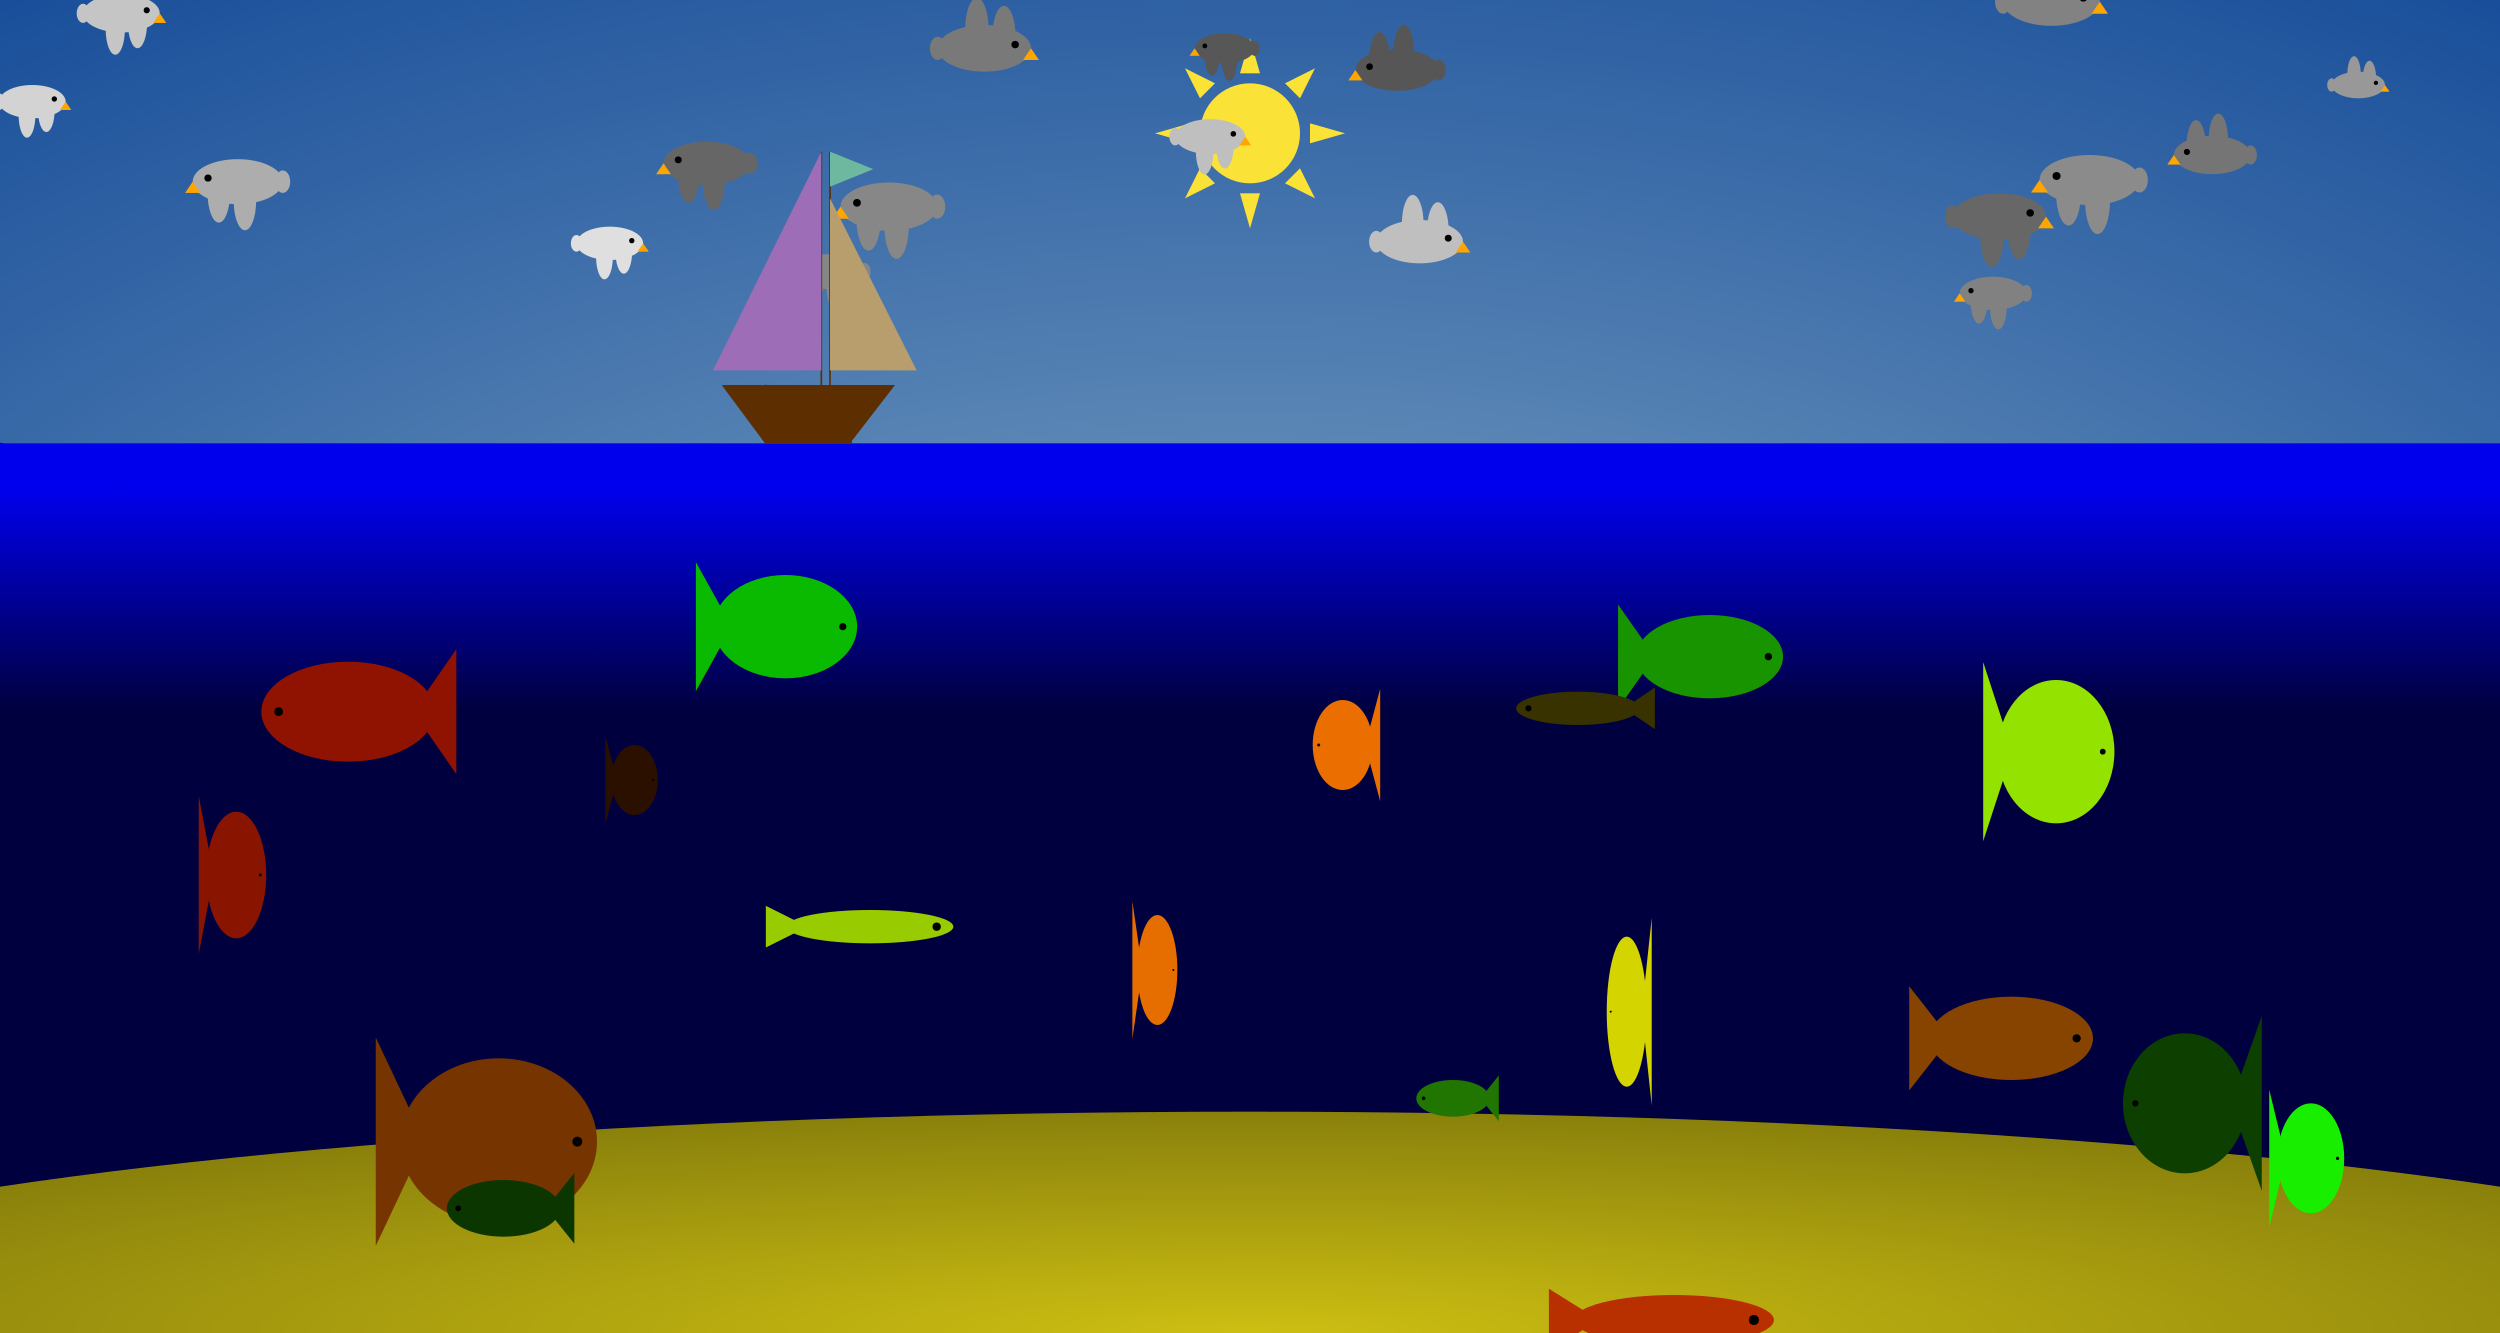 <?xml version="1.0" encoding="utf-8"?>
<svg xmlns="http://www.w3.org/2000/svg" version="1.1" width="1500" height="800">

<defs>
<radialGradient 
id="grad1" cx="50%" cy="50%" r="50%" fx="50%" fy="50%" >
<stop offset="0%" stop-color="rgb(135,172,200)" stop-opacity="1" /> 
<stop offset="100%" stop-color="rgb(3,60,145)" stop-opacity="1" />
</radialGradient> 
</defs>

<ellipse cx="750" cy="533" rx="1500" ry="800" fill="url(#grad1)" />
<polygon points=" 714,86 714,74 693,80" style="fill:rgb(251,226,55)" />
<polygon points=" 786,86 786,74 807,80" style="fill:rgb(251,226,55)" />
<polygon points=" 756,44 744,44 750,23" style="fill:rgb(251,226,55)" />
<polygon points=" 756,116 744,116 750,137" style="fill:rgb(251,226,55)" />
<polygon points=" 720,59 729,50 711,41" style="fill:rgb(251,226,55)" />
<polygon points=" 780,101 771,110 789,119" style="fill:rgb(251,226,55)" />
<polygon points=" 720,101 729,110 711,119" style="fill:rgb(251,226,55)" />
<polygon points=" 771,50 780,59 789,41" style="fill:rgb(251,226,55)" />
<circle cx="750" cy="80" r="30" fill="rgb(251,226,55)" />
<ellipse cx="1990.14" cy="140" rx="19" ry="9.5" fill="rgb(98,98,98)" />
<polygon points=" 2009.14,140 2005.91,144.75 2012.37,144.75" style="fill:orange" />
<ellipse cx="1971.14" cy="140" rx="3.167" ry="4.75" fill="rgb(98,98,98)" />
<ellipse cx="1998.12" cy="144.75" rx="4.75" ry="12.54" fill="rgb(98,98,98)" />
<ellipse cx="1987.1" cy="147.98" rx="4.75" ry="12.54" fill="rgb(98,98,98)" />
<circle cx="2002.68" cy="138.48" r="1.52" fill="dark" />
<ellipse cx="1819.24" cy="105" rx="30" ry="15" fill="rgb(217,217,217)" />
<polygon points=" 1849.24,105 1844.14,112.5 1854.34,112.5" style="fill:orange" />
<ellipse cx="1789.24" cy="105" rx="5" ry="7.5" fill="rgb(217,217,217)" />
<ellipse cx="1831.84" cy="97.5" rx="7.5" ry="19.8" fill="rgb(217,217,217)" />
<ellipse cx="1814.44" cy="92.4" rx="7.5" ry="19.8" fill="rgb(217,217,217)" />
<circle cx="1839.04" cy="102.6" r="2.4" fill="dark" />
<ellipse cx="1253.72" cy="108" rx="30" ry="15" fill="rgb(139,139,139)" />
<polygon points=" 1223.72,108 1228.82,115.5 1218.62,115.5" style="fill:orange" />
<ellipse cx="1283.72" cy="108" rx="5" ry="7.5" fill="rgb(139,139,139)" />
<ellipse cx="1241.12" cy="115.5" rx="7.5" ry="19.8" fill="rgb(139,139,139)" />
<ellipse cx="1258.52" cy="120.6" rx="7.5" ry="19.8" fill="rgb(139,139,139)" />
<circle cx="1233.92" cy="105.6" r="2.4" fill="dark" />
<ellipse cx="1230.87" cy="1" rx="29" ry="14.5" fill="rgb(130,130,130)" />
<polygon points=" 1259.87,1 1254.94,8.25 1264.8,8.25" style="fill:orange" />
<ellipse cx="1201.87" cy="1" rx="4.833" ry="7.25" fill="rgb(130,130,130)" />
<ellipse cx="1243.05" cy="-6.25" rx="7.25" ry="19.14" fill="rgb(130,130,130)" />
<ellipse cx="1226.23" cy="-11.18" rx="7.25" ry="19.14" fill="rgb(130,130,130)" />
<circle cx="1250.01" cy="-1.32" r="2.32" fill="dark" />
<ellipse cx="1414.98" cy="51" rx="16" ry="8" fill="rgb(152,152,152)" />
<polygon points=" 1430.98,51 1428.26,55 1433.7,55" style="fill:orange" />
<ellipse cx="1398.98" cy="51" rx="2.667" ry="4" fill="rgb(152,152,152)" />
<ellipse cx="1421.7" cy="47" rx="4" ry="10.56" fill="rgb(152,152,152)" />
<ellipse cx="1412.42" cy="44.28" rx="4" ry="10.56" fill="rgb(152,152,152)" />
<circle cx="1425.54" cy="49.72" r="1.28" fill="dark" />
<ellipse cx="1199.62" cy="130" rx="28" ry="14" fill="rgb(103,103,103)" />
<polygon points=" 1227.62,130 1222.86,137 1232.38,137" style="fill:orange" />
<ellipse cx="1171.62" cy="130" rx="4.667" ry="7" fill="rgb(103,103,103)" />
<ellipse cx="1211.38" cy="137" rx="7" ry="18.48" fill="rgb(103,103,103)" />
<ellipse cx="1195.14" cy="141.76" rx="7" ry="18.48" fill="rgb(103,103,103)" />
<circle cx="1218.1" cy="127.76" r="2.24" fill="dark" />
<ellipse cx="838.243" cy="42" rx="25" ry="12.5" fill="rgb(86,86,86)" />
<polygon points=" 813.243,42 817.493,48.25 808.993,48.25" style="fill:orange" />
<ellipse cx="863.243" cy="42" rx="4.167" ry="6.25" fill="rgb(86,86,86)" />
<ellipse cx="827.743" cy="35.75" rx="6.25" ry="16.5" fill="rgb(86,86,86)" />
<ellipse cx="842.243" cy="31.5" rx="6.25" ry="16.5" fill="rgb(86,86,86)" />
<circle cx="821.743" cy="40" r="2" fill="dark" />
<ellipse cx="734.771" cy="29" rx="18" ry="9" fill="rgb(87,87,87)" />
<polygon points=" 716.771,29 719.831,33.5 713.711,33.5" style="fill:orange" />
<ellipse cx="752.771" cy="29" rx="3" ry="4.5" fill="rgb(87,87,87)" />
<ellipse cx="727.211" cy="33.5" rx="4.5" ry="11.88" fill="rgb(87,87,87)" />
<ellipse cx="737.651" cy="36.56" rx="4.5" ry="11.88" fill="rgb(87,87,87)" />
<circle cx="722.891" cy="27.56" r="1.44" fill="dark" />
<ellipse cx="590.609" cy="29" rx="28" ry="14" fill="rgb(121,121,121)" />
<polygon points=" 618.609,29 613.849,36 623.369,36" style="fill:orange" />
<ellipse cx="562.609" cy="29" rx="4.667" ry="7" fill="rgb(121,121,121)" />
<ellipse cx="602.369" cy="22" rx="7" ry="18.48" fill="rgb(121,121,121)" />
<ellipse cx="586.129" cy="17.24" rx="7" ry="18.48" fill="rgb(121,121,121)" />
<circle cx="609.089" cy="26.76" r="2.24" fill="dark" />
<ellipse cx="726.132" cy="82" rx="21" ry="10.5" fill="rgb(191,191,191)" />
<polygon points=" 747.132,82 743.562,87.25 750.702,87.25" style="fill:orange" />
<ellipse cx="705.132" cy="82" rx="3.5" ry="5.25" fill="rgb(191,191,191)" />
<ellipse cx="734.952" cy="87.25" rx="5.25" ry="13.86" fill="rgb(191,191,191)" />
<ellipse cx="722.772" cy="90.82" rx="5.25" ry="13.86" fill="rgb(191,191,191)" />
<circle cx="739.992" cy="80.32" r="1.68" fill="dark" />
<ellipse cx="72.846" cy="8" rx="23" ry="11.5" fill="rgb(197,197,197)" />
<polygon points=" 95.846,8 91.936,13.75 99.756,13.75" style="fill:orange" />
<ellipse cx="49.846" cy="8" rx="3.833" ry="5.75" fill="rgb(197,197,197)" />
<ellipse cx="82.506" cy="13.75" rx="5.75" ry="15.18" fill="rgb(197,197,197)" />
<ellipse cx="69.166" cy="17.66" rx="5.75" ry="15.18" fill="rgb(197,197,197)" />
<circle cx="88.026" cy="6.16" r="1.84" fill="dark" />
<ellipse cx="365.87" cy="146" rx="20" ry="10" fill="rgb(223,223,223)" />
<polygon points=" 385.87,146 382.47,151 389.27,151" style="fill:orange" />
<ellipse cx="345.87" cy="146" rx="3.333" ry="5" fill="rgb(223,223,223)" />
<ellipse cx="374.27" cy="151" rx="5" ry="13.2" fill="rgb(223,223,223)" />
<ellipse cx="362.67" cy="154.4" rx="5" ry="13.2" fill="rgb(223,223,223)" />
<circle cx="379.07" cy="144.4" r="1.6" fill="dark" />
<ellipse cx="1600.12" cy="72" rx="27" ry="13.5" fill="rgb(147,147,147)" />
<polygon points=" 1573.12,72 1577.71,78.75 1568.53,78.75" style="fill:orange" />
<ellipse cx="1627.12" cy="72" rx="4.5" ry="6.75" fill="rgb(147,147,147)" />
<ellipse cx="1588.78" cy="78.75" rx="6.75" ry="17.82" fill="rgb(147,147,147)" />
<ellipse cx="1604.44" cy="83.34" rx="6.75" ry="17.82" fill="rgb(147,147,147)" />
<circle cx="1582.3" cy="69.84" r="2.16" fill="dark" />
<ellipse cx="1895.08" cy="23" rx="30" ry="15" fill="rgb(234,234,234)" />
<polygon points=" 1925.08,23 1919.98,30.5 1930.18,30.5" style="fill:orange" />
<ellipse cx="1865.08" cy="23" rx="5" ry="7.5" fill="rgb(234,234,234)" />
<ellipse cx="1907.68" cy="30.5" rx="7.5" ry="19.8" fill="rgb(234,234,234)" />
<ellipse cx="1890.28" cy="35.6" rx="7.5" ry="19.8" fill="rgb(234,234,234)" />
<circle cx="1914.88" cy="20.6" r="2.4" fill="dark" />
<ellipse cx="1952.94" cy="111" rx="30" ry="15" fill="rgb(187,187,187)" />
<polygon points=" 1982.94,111 1977.84,118.5 1988.04,118.5" style="fill:orange" />
<ellipse cx="1922.94" cy="111" rx="5" ry="7.5" fill="rgb(187,187,187)" />
<ellipse cx="1965.54" cy="118.5" rx="7.5" ry="19.8" fill="rgb(187,187,187)" />
<ellipse cx="1948.14" cy="123.6" rx="7.5" ry="19.8" fill="rgb(187,187,187)" />
<circle cx="1972.74" cy="108.6" r="2.4" fill="dark" />
<ellipse cx="1860.43" cy="64" rx="23" ry="11.5" fill="rgb(131,131,131)" />
<polygon points=" 1883.43,64 1879.52,69.75 1887.34,69.75" style="fill:orange" />
<ellipse cx="1837.43" cy="64" rx="3.833" ry="5.75" fill="rgb(131,131,131)" />
<ellipse cx="1870.09" cy="69.75" rx="5.75" ry="15.18" fill="rgb(131,131,131)" />
<ellipse cx="1856.75" cy="73.66" rx="5.75" ry="15.18" fill="rgb(131,131,131)" />
<circle cx="1875.61" cy="62.16" r="1.84" fill="dark" />
<ellipse cx="1195.79" cy="176" rx="20" ry="10" fill="rgb(129,129,129)" />
<polygon points=" 1175.79,176 1179.19,181 1172.39,181" style="fill:orange" />
<ellipse cx="1215.79" cy="176" rx="3.333" ry="5" fill="rgb(129,129,129)" />
<ellipse cx="1187.39" cy="181" rx="5" ry="13.2" fill="rgb(129,129,129)" />
<ellipse cx="1198.99" cy="184.4" rx="5" ry="13.2" fill="rgb(129,129,129)" />
<circle cx="1182.59" cy="174.4" r="1.6" fill="dark" />
<ellipse cx="1327.32" cy="93" rx="23" ry="11.5" fill="rgb(117,117,117)" />
<polygon points=" 1304.32,93 1308.23,98.75 1300.41,98.75" style="fill:orange" />
<ellipse cx="1350.32" cy="93" rx="3.833" ry="5.75" fill="rgb(117,117,117)" />
<ellipse cx="1317.66" cy="87.25" rx="5.75" ry="15.18" fill="rgb(117,117,117)" />
<ellipse cx="1331" cy="83.34" rx="5.75" ry="15.18" fill="rgb(117,117,117)" />
<circle cx="1312.14" cy="91.16" r="1.84" fill="dark" />
<ellipse cx="533.325" cy="124" rx="29" ry="14.5" fill="rgb(135,135,135)" />
<polygon points=" 504.325,124 509.255,131.25 499.395,131.25" style="fill:orange" />
<ellipse cx="562.325" cy="124" rx="4.833" ry="7.25" fill="rgb(135,135,135)" />
<ellipse cx="521.145" cy="131.25" rx="7.25" ry="19.14" fill="rgb(135,135,135)" />
<ellipse cx="537.965" cy="136.18" rx="7.25" ry="19.14" fill="rgb(135,135,135)" />
<circle cx="514.185" cy="121.68" r="2.32" fill="dark" />
<ellipse cx="851.789" cy="145" rx="26" ry="13" fill="rgb(191,191,191)" />
<polygon points=" 877.789,145 873.369,151.5 882.209,151.5" style="fill:orange" />
<ellipse cx="825.789" cy="145" rx="4.333" ry="6.5" fill="rgb(191,191,191)" />
<ellipse cx="862.709" cy="138.5" rx="6.5" ry="17.16" fill="rgb(191,191,191)" />
<ellipse cx="847.629" cy="134.08" rx="6.5" ry="17.16" fill="rgb(191,191,191)" />
<circle cx="868.949" cy="142.92" r="2.08" fill="dark" />
<ellipse cx="497.809" cy="163" rx="21" ry="10.5" fill="rgb(134,134,134)" />
<polygon points=" 476.809,163 480.379,168.25 473.239,168.25" style="fill:orange" />
<ellipse cx="518.809" cy="163" rx="3.5" ry="5.25" fill="rgb(134,134,134)" />
<ellipse cx="488.989" cy="168.25" rx="5.25" ry="13.86" fill="rgb(134,134,134)" />
<ellipse cx="501.169" cy="171.82" rx="5.25" ry="13.86" fill="rgb(134,134,134)" />
<circle cx="483.949" cy="161.32" r="1.68" fill="dark" />
<ellipse cx="424.111" cy="98" rx="26" ry="13" fill="rgb(102,102,102)" />
<polygon points=" 398.111,98 402.531,104.5 393.691,104.5" style="fill:orange" />
<ellipse cx="450.111" cy="98" rx="4.333" ry="6.5" fill="rgb(102,102,102)" />
<ellipse cx="413.191" cy="104.5" rx="6.5" ry="17.16" fill="rgb(102,102,102)" />
<ellipse cx="428.271" cy="108.92" rx="6.5" ry="17.16" fill="rgb(102,102,102)" />
<circle cx="406.951" cy="95.92" r="2.08" fill="dark" />
<ellipse cx="19.396" cy="61" rx="20" ry="10" fill="rgb(211,211,211)" />
<polygon points=" 39.396,61 35.996,66 42.796,66" style="fill:orange" />
<ellipse cx="-0.604" cy="61" rx="3.333" ry="5" fill="rgb(211,211,211)" />
<ellipse cx="27.796" cy="66" rx="5" ry="13.2" fill="rgb(211,211,211)" />
<ellipse cx="16.196" cy="69.4" rx="5" ry="13.2" fill="rgb(211,211,211)" />
<circle cx="32.596" cy="59.4" r="1.6" fill="dark" />
<ellipse cx="142.629" cy="109" rx="27" ry="13.5" fill="rgb(173,173,173)" />
<polygon points=" 115.629,109 120.219,115.75 111.039,115.75" style="fill:orange" />
<ellipse cx="169.629" cy="109" rx="4.5" ry="6.75" fill="rgb(173,173,173)" />
<ellipse cx="131.289" cy="115.75" rx="6.75" ry="17.82" fill="rgb(173,173,173)" />
<ellipse cx="146.949" cy="120.34" rx="6.75" ry="17.82" fill="rgb(173,173,173)" />
<circle cx="124.809" cy="106.84" r="2.16" fill="dark" />
<defs>
<linearGradient 
id="gradMer" x1="0%" y1="30%" x2="0%" y2="5%" >
<stop offset="0%" stop-color="rgb(0,0,62)" stop-opacity="1" /> 
<stop offset="100%" stop-color="rgb(0,0,236)" stop-opacity="1" />
</linearGradient> 
</defs>

<polygon points=" 1500,266 0,266 1500,800" style="fill:url(#gradMer)" />
<polygon points=" 0,800 0,266 1500,800" style="fill:url(#gradMer)" />
<line x1="1500" y1="800" x2="0" y2="266" stroke="url(#gradMer)" />
<defs>
<radialGradient 
id="gradSable" cx="50%" cy="50%" r="50%" fx="50%" fy="50%" >
<stop offset="0%" stop-color="rgb(205,191,18)" stop-opacity="1" /> 
<stop offset="100%" stop-color="rgb(138,129,12)" stop-opacity="1" />
</radialGradient> 
</defs>

<ellipse cx="750" cy="800" rx="1000" ry="133" fill="url(#gradSable)" />
<ellipse cx="471.278" cy="376" rx="43" ry="31" fill="rgb(9,186,0)" />
<polygon points=" 439.028,376 417.528,414.75 417.528,337.25" style="fill:rgb(9,186,0)" />
<circle cx="505.678" cy="376" r="2.15" fill="black" />
<polygon points=" 511,231 459,231 511,266" style="fill:rgb(92,46,0)" />
<polygon points=" 459,266 459,231 511,266" style="fill:rgb(92,46,0)" />
<line x1="511" y1="266" x2="459" y2="231" stroke="rgb(92,46,0)" />
<polygon points=" 510,266 510,231 537,231" style="fill:rgb(92,46,0)" />
<polygon points=" 459,266 459,231 433,231" style="fill:rgb(92,46,0)" />
<line x1="492.8" y1="231" x2="492.8" y2="91" stroke="rgb(92,46,0)" />
<line x1="498" y1="231" x2="498" y2="91" stroke="rgb(92,46,0)" />
<polygon points=" 492.8,222.25 492.8,91 427.8,222.25" style="fill:rgb(158,109,184)" />
<polygon points=" 498,222.25 498,119 550,222.25" style="fill:rgb(184,158,109)" />
<polygon points=" 498,112 498,91 524,101.5" style="fill:rgb(109,184,158)" />
<ellipse cx="1025.83" cy="394" rx="44" ry="25" fill="rgb(24,148,0)" />
<polygon points=" 992.834,394 970.834,425.25 970.834,362.75" style="fill:rgb(24,148,0)" />
<circle cx="1061.03" cy="394" r="2.2" fill="black" />
<ellipse cx="946.694" cy="425" rx="37" ry="10" fill="rgb(56,50,0)" />
<polygon points=" 974.444,425 992.944,437.5 992.944,412.5" style="fill:rgb(56,50,0)" />
<circle cx="917.094" cy="425" r="1.85" fill="black" />
<ellipse cx="208.806" cy="427" rx="52" ry="30" fill="rgb(143,19,0)" />
<polygon points=" 247.806,427 273.806,464.5 273.806,389.5" style="fill:rgb(143,19,0)" />
<circle cx="167.206" cy="427" r="2.6" fill="black" />
<ellipse cx="1739.55" cy="430" rx="27" ry="44" fill="rgb(89,44,0)" />
<polygon points=" 1719.3,430 1705.8,485 1705.8,375" style="fill:rgb(89,44,0)" />
<circle cx="1761.15" cy="430" r="1.35" fill="black" />
<ellipse cx="805.612" cy="447" rx="18" ry="27" fill="rgb(234,111,0)" />
<polygon points=" 819.112,447 828.112,480.75 828.112,413.25" style="fill:rgb(234,111,0)" />
<circle cx="791.212" cy="447" r="0.9" fill="black" />
<ellipse cx="1959.23" cy="450" rx="44" ry="17" fill="rgb(31,22,0)" />
<polygon points=" 1926.23,450 1904.23,471.25 1904.23,428.75" style="fill:rgb(31,22,0)" />
<circle cx="1994.43" cy="450" r="2.2" fill="black" />
<ellipse cx="1233.66" cy="451" rx="35" ry="43" fill="rgb(147,226,0)" />
<polygon points=" 1207.41,451 1189.91,504.75 1189.91,397.25" style="fill:rgb(147,226,0)" />
<circle cx="1261.66" cy="451" r="1.75" fill="black" />
<ellipse cx="1570.52" cy="461" rx="18" ry="17" fill="rgb(116,13,0)" />
<polygon points=" 1557.02,461 1548.02,482.25 1548.02,439.75" style="fill:rgb(116,13,0)" />
<circle cx="1584.92" cy="461" r="0.9" fill="black" />
<ellipse cx="380.696" cy="468" rx="14" ry="21" fill="rgb(43,16,0)" />
<polygon points=" 370.196,468 363.196,494.25 363.196,441.75" style="fill:rgb(43,16,0)" />
<circle cx="391.896" cy="468" r="0.7" fill="black" />
<ellipse cx="141.733" cy="525" rx="18" ry="38" fill="rgb(137,20,0)" />
<polygon points=" 128.233,525 119.233,572.5 119.233,477.5" style="fill:rgb(137,20,0)" />
<circle cx="156.133" cy="525" r="0.9" fill="black" />
<ellipse cx="522.003" cy="556" rx="50" ry="10" fill="rgb(153,204,0)" />
<polygon points=" 484.503,556 459.503,568.5 459.503,543.5" style="fill:rgb(153,204,0)" />
<circle cx="562.003" cy="556" r="2.5" fill="black" />
<ellipse cx="1882.94" cy="567" rx="50" ry="33" fill="rgb(68,216,0)" />
<polygon points=" 1845.44,567 1820.44,608.25 1820.44,525.75" style="fill:rgb(68,216,0)" />
<circle cx="1922.94" cy="567" r="2.5" fill="black" />
<ellipse cx="694.421" cy="582" rx="12" ry="33" fill="rgb(230,109,0)" />
<polygon points=" 685.421,582 679.421,623.25 679.421,540.75" style="fill:rgb(230,109,0)" />
<circle cx="704.021" cy="582" r="0.6" fill="black" />
<ellipse cx="1937.27" cy="601" rx="59" ry="11" fill="rgb(228,155,0)" />
<polygon points=" 1893.02,601 1863.52,614.75 1863.52,587.25" style="fill:rgb(228,155,0)" />
<circle cx="1984.47" cy="601" r="2.95" fill="black" />
<ellipse cx="976.038" cy="607" rx="12" ry="45" fill="rgb(212,213,0)" />
<polygon points=" 985.038,607 991.038,663.25 991.038,550.75" style="fill:rgb(212,213,0)" />
<circle cx="966.438" cy="607" r="0.6" fill="black" />
<ellipse cx="1206.78" cy="623" rx="49" ry="25" fill="rgb(135,68,0)" />
<polygon points=" 1170.03,623 1145.53,654.25 1145.53,591.75" style="fill:rgb(135,68,0)" />
<circle cx="1245.98" cy="623" r="2.45" fill="black" />
<ellipse cx="871.781" cy="659" rx="22" ry="11" fill="rgb(32,118,0)" />
<polygon points=" 888.281,659 899.281,672.75 899.281,645.25" style="fill:rgb(32,118,0)" />
<circle cx="854.181" cy="659" r="1.1" fill="black" />
<ellipse cx="1310.8" cy="662" rx="37" ry="42" fill="rgb(12,63,0)" />
<polygon points=" 1338.55,662 1357.05,714.5 1357.05,609.5" style="fill:rgb(12,63,0)" />
<circle cx="1281.2" cy="662" r="1.85" fill="black" />
<ellipse cx="1783.61" cy="667" rx="39" ry="39" fill="rgb(67,61,0)" />
<polygon points=" 1754.36,667 1734.86,715.75 1734.86,618.25" style="fill:rgb(67,61,0)" />
<circle cx="1814.81" cy="667" r="1.95" fill="black" />
<ellipse cx="299.205" cy="685" rx="59" ry="50" fill="rgb(118,53,0)" />
<polygon points=" 254.955,685 225.455,747.5 225.455,622.5" style="fill:rgb(118,53,0)" />
<circle cx="346.405" cy="685" r="2.95" fill="black" />
<ellipse cx="1386.53" cy="695" rx="20" ry="33" fill="rgb(24,239,0)" />
<polygon points=" 1371.53,695 1361.53,736.25 1361.53,653.75" style="fill:rgb(24,239,0)" />
<circle cx="1402.53" cy="695" r="1" fill="black" />
<ellipse cx="302.108" cy="725" rx="34" ry="17" fill="rgb(11,54,0)" />
<polygon points=" 327.608,725 344.608,746.25 344.608,703.75" style="fill:rgb(11,54,0)" />
<circle cx="274.908" cy="725" r="1.7" fill="black" />
<ellipse cx="1004.34" cy="792" rx="60" ry="15" fill="rgb(184,47,0)" />
<polygon points=" 959.339,792 929.339,810.75 929.339,773.25" style="fill:rgb(184,47,0)" />
<circle cx="1052.34" cy="792" r="3" fill="black" />


</svg>
